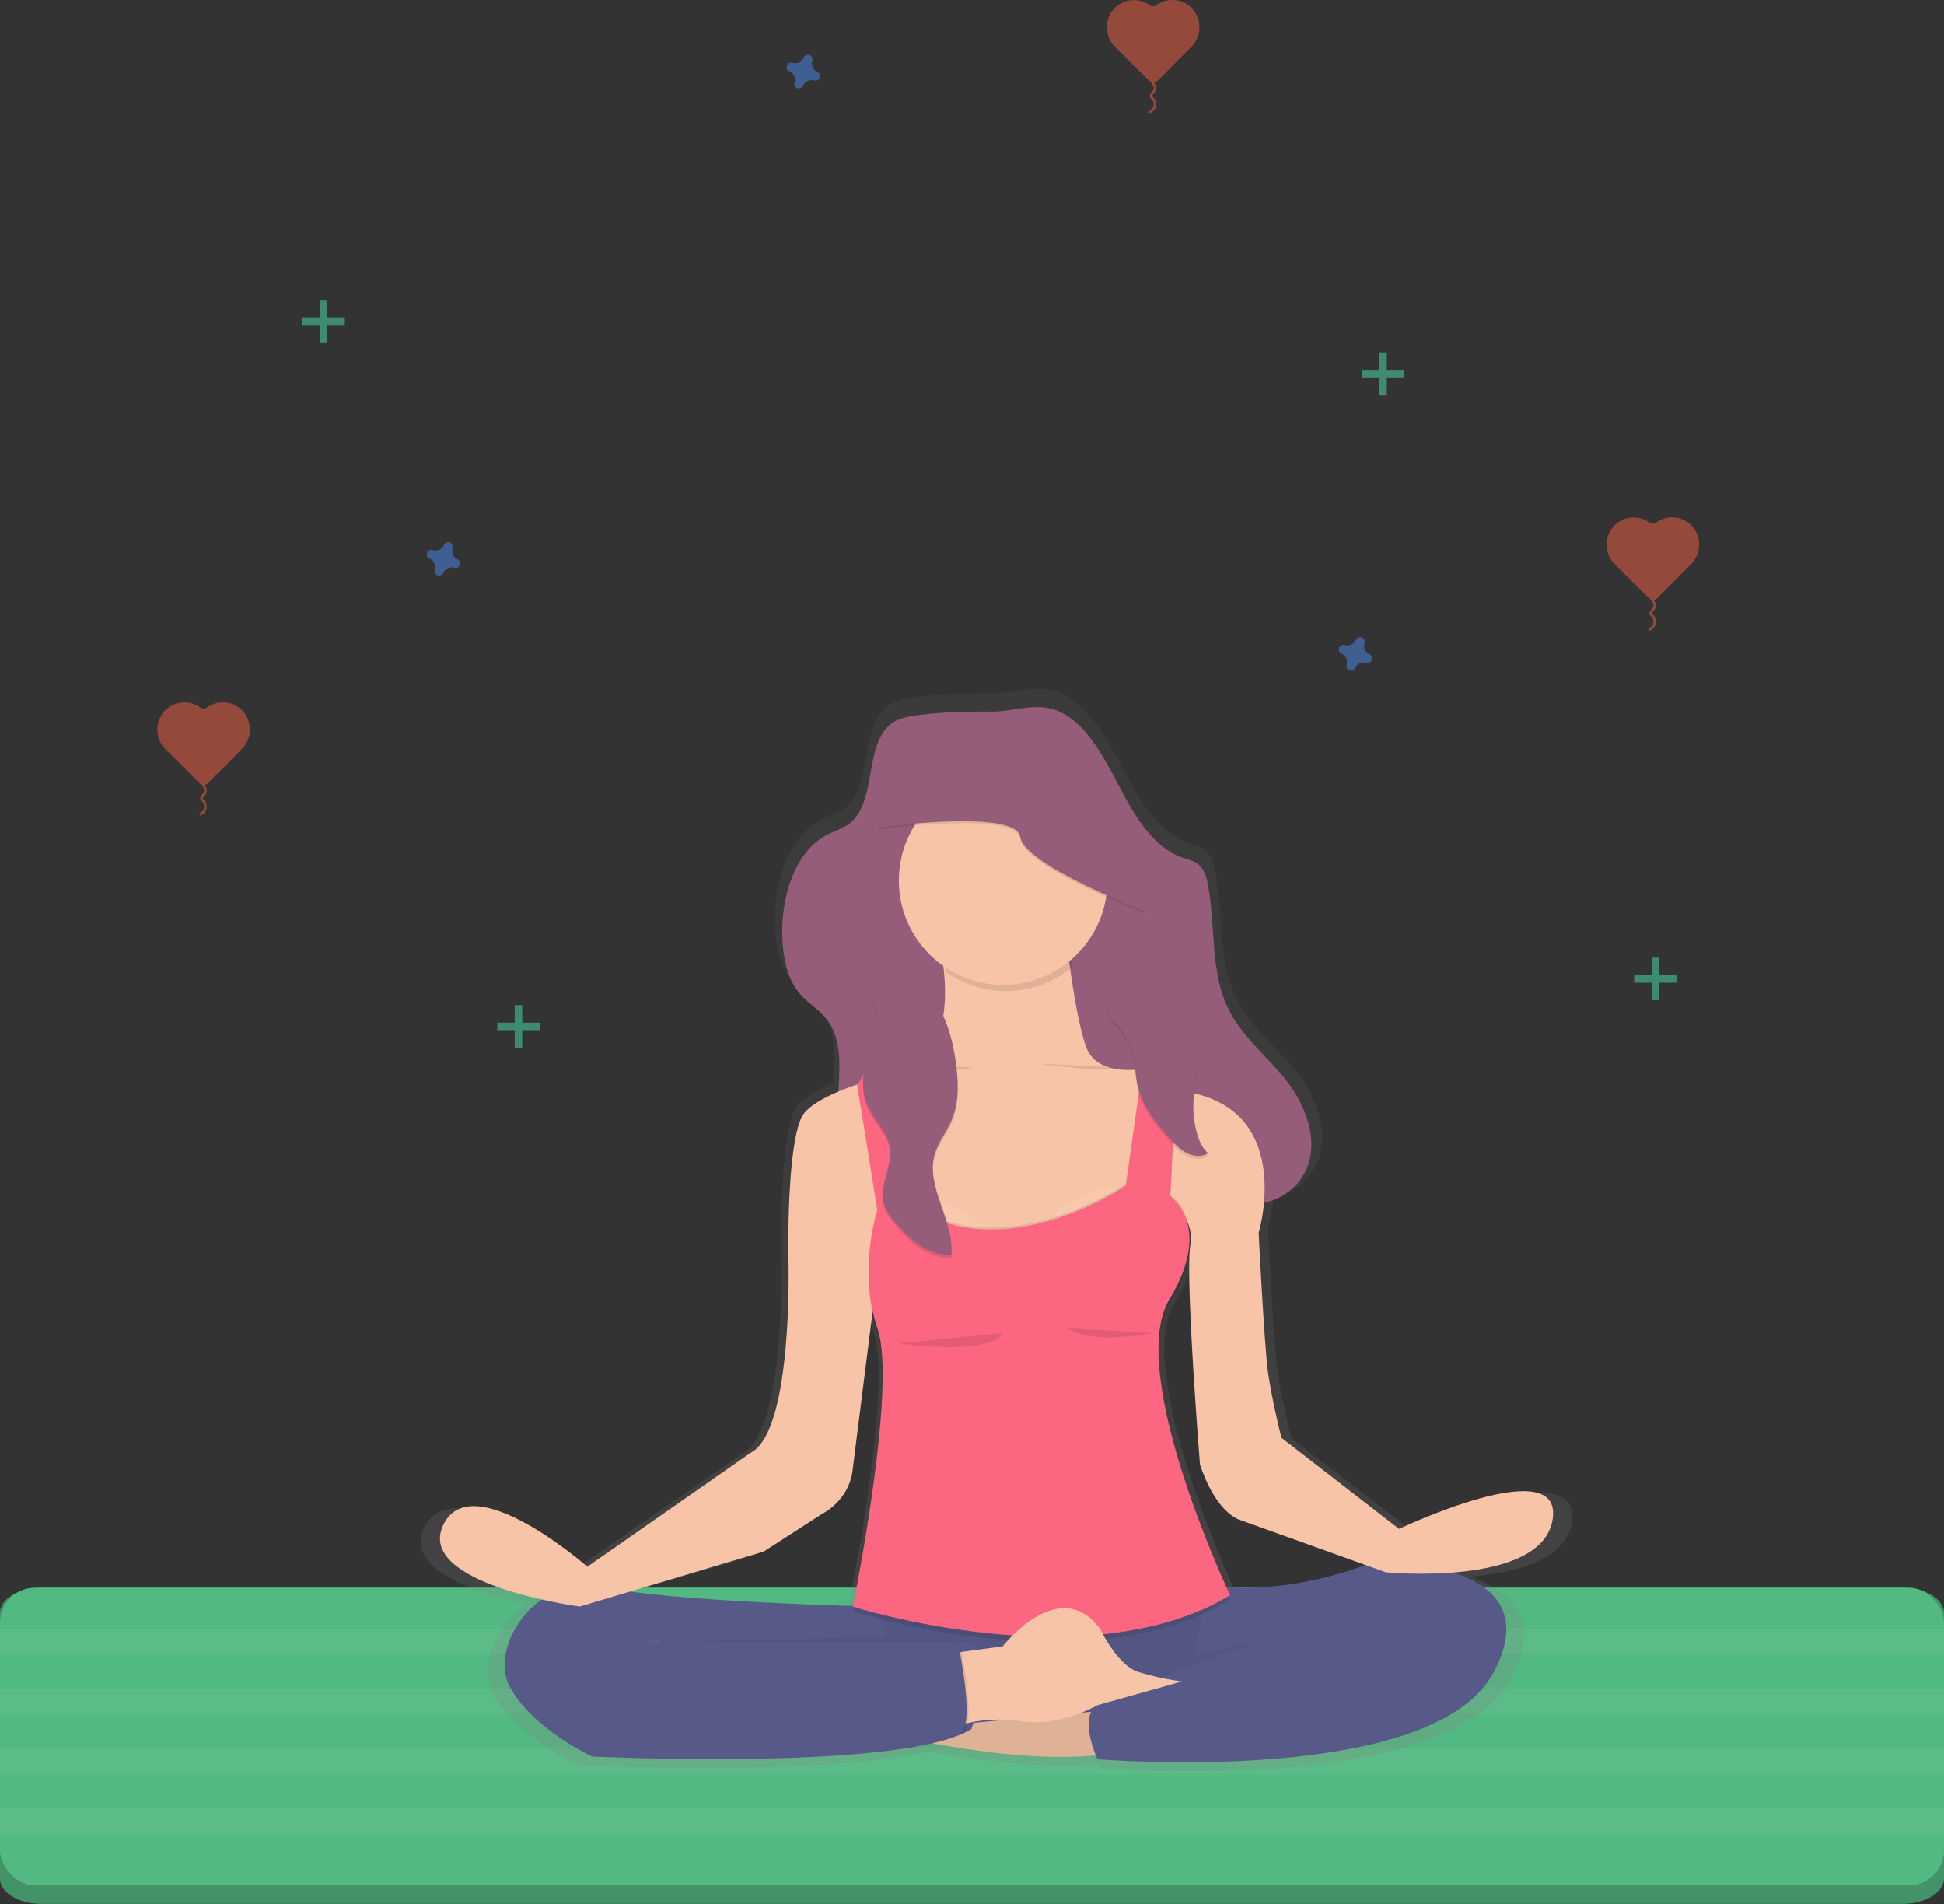<svg id="46e57871-9956-42ae-80ad-44debb9ce8bb" data-name="Layer 1" xmlns="http://www.w3.org/2000/svg" xmlns:xlink="http://www.w3.org/1999/xlink" width="778" height="761.81" viewBox="0 0 778 761.81"><rect x="0" y="0" width="778" height="761.81" fill="#333333" stroke="none"/><defs><linearGradient id="4e52bdea-3ee3-4982-ab0f-41ec51f7690b" x1="593" y1="777.92" x2="593" y2="344.92" gradientUnits="userSpaceOnUse"><stop offset="0" stop-color="gray" stop-opacity="0.25"/><stop offset="0.54" stop-color="gray" stop-opacity="0.12"/><stop offset="1" stop-color="gray" stop-opacity="0.1"/></linearGradient></defs><title>Meditation</title><path d="M955.66,704.53h-745c-9.12,0-16.51,4.59-16.51,10.25v106c0,5.66,7.39,10.25,16.51,10.25h745c9.12,0,16.52-4.59,16.52-10.25v-106C972.18,709.12,964.78,704.53,955.66,704.53Z" transform="translate(-194.18 -69.27)" fill="#53b982"/><path d="M955.66,704.53h-745c-9.12,0-16.51,4.59-16.51,10.25v106c0,5.66,7.39,10.25,16.51,10.25h745c9.12,0,16.52-4.59,16.52-10.25v-106C972.18,709.12,964.78,704.53,955.66,704.53Z" transform="translate(-194.18 -69.27)" opacity="0.2"/><rect y="635.26" width="778" height="119.12" rx="14.09" ry="14.09" fill="#53b982"/><rect y="651.69" width="778" height="10.27" fill="#fff" opacity="0.05"/><rect y="675.65" width="778" height="10.27" fill="#fff" opacity="0.05"/><rect y="699.61" width="778" height="10.27" fill="#fff" opacity="0.05"/><rect y="723.57" width="778" height="10.27" fill="#fff" opacity="0.05"/><g opacity="0.5"><path d="M854.32,278.35a10.9,10.9,0,0,0-14.21,1.32,11.13,11.13,0,0,0,.44,15.51l13.58,13.5a2.27,2.27,0,0,0,3.21,0l13.5-13.58a11.13,11.13,0,0,0,.36-15.51A10.88,10.88,0,0,0,857,278.34,2.3,2.3,0,0,1,854.32,278.35Z" transform="translate(-194.18 -69.27)" fill="#f55f44"/><path d="M855.83,308.15a2,2,0,0,0,0,1.89,9.77,9.77,0,0,1,.53.88c.35.87-.26,1.82-.88,2.53-.39.45-.82,1.05-.57,1.6a2.07,2.07,0,0,0,.46.52,3.34,3.34,0,0,1-1.27,5.58" transform="translate(-194.18 -69.27)" fill="none" stroke="#f55f44" stroke-miterlimit="10"/></g><g opacity="0.5"><path d="M274.32,352.35a10.9,10.9,0,0,0-14.21,1.32,11.13,11.13,0,0,0,.44,15.51l13.58,13.5a2.27,2.27,0,0,0,3.21,0l13.5-13.58a11.13,11.13,0,0,0,.36-15.51A10.88,10.88,0,0,0,277,352.34,2.3,2.3,0,0,1,274.32,352.35Z" transform="translate(-194.18 -69.27)" fill="#f55f44"/><path d="M275.83,382.15a2,2,0,0,0,0,1.89,9.77,9.77,0,0,1,.53.88c.35.87-.26,1.82-.88,2.53-.39.45-.82,1.05-.57,1.6a2.07,2.07,0,0,0,.46.52,3.34,3.34,0,0,1-1.27,5.58" transform="translate(-194.18 -69.27)" fill="none" stroke="#f55f44" stroke-miterlimit="10"/></g><g opacity="0.5"><path d="M654.32,71.35a10.9,10.9,0,0,0-14.21,1.32,11.13,11.13,0,0,0,.44,15.51l13.58,13.5a2.27,2.27,0,0,0,3.21,0l13.5-13.58a11.13,11.13,0,0,0,.36-15.51A10.88,10.88,0,0,0,657,71.34,2.3,2.3,0,0,1,654.32,71.35Z" transform="translate(-194.18 -69.27)" fill="#f55f44"/><path d="M655.83,101.15a2,2,0,0,0,0,1.89,9.77,9.77,0,0,1,.53.88c.35.87-.26,1.82-.88,2.53-.39.45-.82,1-.57,1.6a2.07,2.07,0,0,0,.46.52,3.34,3.34,0,0,1-1.27,5.58" transform="translate(-194.18 -69.27)" fill="none" stroke="#f55f44" stroke-miterlimit="10"/></g><g opacity="0.5"><rect x="552" y="141.18" width="3" height="17" fill="#47e6b1"/><rect x="746.18" y="210.44" width="3" height="17" transform="translate(772.44 -598) rotate(90)" fill="#47e6b1"/></g><g opacity="0.5"><rect x="206" y="402.18" width="3" height="17" fill="#47e6b1"/><rect x="400.18" y="471.44" width="3" height="17" transform="translate(687.44 9) rotate(90)" fill="#47e6b1"/></g><g opacity="0.5"><rect x="128" y="120.18" width="3" height="17" fill="#47e6b1"/><rect x="322.18" y="189.44" width="3" height="17" transform="translate(327.44 -195) rotate(90)" fill="#47e6b1"/></g><g opacity="0.5"><rect x="661" y="383.18" width="3" height="17" fill="#47e6b1"/><rect x="855.18" y="452.44" width="3" height="17" transform="translate(1123.44 -465) rotate(90)" fill="#47e6b1"/></g><path d="M742.27,331.06a3.68,3.68,0,0,1-2-4.44,1.19,1.19,0,0,0,.08-.41h0A1.84,1.84,0,0,0,737,325h0a2.08,2.08,0,0,0-.2.36,3.68,3.68,0,0,1-4.44,2,1.86,1.86,0,0,0-.41-.08h0a1.84,1.84,0,0,0-1.22,3.31h0a1.82,1.82,0,0,0,.36.2,3.67,3.67,0,0,1,2,4.44,2,2,0,0,0-.08.41h0a1.84,1.84,0,0,0,3.31,1.22h0a1.58,1.58,0,0,0,.2-.36,3.69,3.69,0,0,1,4.45-2.05,1.77,1.77,0,0,0,.4.08h0a1.84,1.84,0,0,0,1.22-3.31h0A1.58,1.58,0,0,0,742.27,331.06Z" transform="translate(-194.18 -69.27)" fill="#4d8af0" opacity="0.5"/><path d="M377.27,293.06a3.68,3.68,0,0,1-2-4.44,1.19,1.19,0,0,0,.08-.41h0A1.84,1.84,0,0,0,372,287h0a2.08,2.08,0,0,0-.2.36,3.68,3.68,0,0,1-4.44,2,1.86,1.86,0,0,0-.41-.08h0a1.84,1.84,0,0,0-1.22,3.31h0a1.82,1.82,0,0,0,.36.2,3.67,3.67,0,0,1,2.05,4.44,2,2,0,0,0-.08.41h0a1.84,1.84,0,0,0,3.31,1.22h0a1.58,1.58,0,0,0,.2-.36,3.69,3.69,0,0,1,4.45-2.05,1.77,1.77,0,0,0,.4.08h0a1.84,1.84,0,0,0,1.22-3.31h0A1.58,1.58,0,0,0,377.27,293.06Z" transform="translate(-194.18 -69.27)" fill="#4d8af0" opacity="0.5"/><path d="M521.27,98.06a3.68,3.68,0,0,1-2-4.44,1.19,1.19,0,0,0,.08-.41h0A1.84,1.84,0,0,0,516,92h0a2.08,2.08,0,0,0-.2.36,3.68,3.68,0,0,1-4.44,2.05,1.86,1.86,0,0,0-.41-.08h0a1.84,1.84,0,0,0-1.22,3.31h0a1.82,1.82,0,0,0,.36.2,3.67,3.67,0,0,1,2.05,4.44,2,2,0,0,0-.08.41h0a1.84,1.84,0,0,0,3.31,1.22h0a1.58,1.58,0,0,0,.2-.36,3.69,3.69,0,0,1,4.45-2.05,1.77,1.77,0,0,0,.4.08h0a1.84,1.84,0,0,0,1.22-3.31h0A1.58,1.58,0,0,0,521.27,98.06Z" transform="translate(-194.18 -69.27)" fill="#4d8af0" opacity="0.5"/><path d="M759.66,682.08,711,644.71s-3.92-15.56-5.49-26.46-3.93-57.6-3.93-57.6a67.73,67.73,0,0,0,2.21-12.36c.48-.1,1-.22,1.45-.35a24.25,24.25,0,0,0,16.39-14.13c5-12.44-1.46-27.14-9.64-37s-18.48-17.78-23.86-30c-6.64-15.05-4.37-33.26-7.76-49.74a15.05,15.05,0,0,0-2.5-6.43c-2.11-2.61-5.4-3.17-8.33-4.21-9.28-3.3-16.24-12.31-21.67-21.72-8.79-15.25-17.89-38.45-36-39.77-6.73-.49-13.75,1.78-20.56,1.76-10.55,0-21,.13-31.46,1.58-3.74.51-7.61,1.21-10.73,3.67-10.71,8.48-5.86,30.87-16.18,40-3.07,2.7-7,3.68-10.47,5.54-13.08,7-18.89,25.67-18.12,42.46.37,7.88,2,16.07,6.65,21.82,3.69,4.6,8.93,7.24,12.37,12.1,5.53,7.82,4.78,18.21,4.18,28.77-7.4,3.1-13.34,6.66-15.21,10.49C506,526,506.82,570,506.82,570s2.35,72-15.71,81l-67.52,46.7s-47.9-41.64-59.68-17.12c-8.05,16.77,21.35,26.26,40.75,30.58-12.23,8.68-19,24.72-13.27,35.58,9,17.13,34.16,28.8,34.16,28.8s95.95,4.63,140.3-5.31h.73c18.83,3.41,45.85,7,67.52,4.84.42,1,.71,1.64.71,1.64s139,11.68,164.11-35.8c12.88-24.36-.56-35.6-16.72-40.78,18.09-1.44,38.69-6.5,41.06-21.89C827.58,650.16,759.66,682.08,759.66,682.08Zm-14,14.89c-25.44,9.26-46.08,9.78-57.08,9.09-5.4-11.78-27.92-62.79-28.51-96.94.15-7.62,1.5-14.28,4.55-19.28,6.54-10.77,8.48-19.22,8.26-25.63,0-.47,0-.94,0-1.4a26.17,26.17,0,0,0-.56-5.83,15.34,15.34,0,0,1,.92,8.34c-2.35,12.06,3.93,90.29,3.93,90.29s5.1,17.52,15.7,22.57Zm-249.08-5.55L521,675.85s11.39-5.45,12.57-18.68l8.05-63.23a64.44,64.44,0,0,0,2.15,8c1.42,4.15,2,10.23,2.12,17.47-.31,35.29-12.32,93.84-12.32,93.84l.14,0c0,.17-.06.31-.08.42l-.85.05c-19.75-.6-65.78-2.32-91.54-5.89ZM454,728.27v.12h-6Z" transform="translate(-194.18 -69.27)" fill="url(#4e52bdea-3ee3-4982-ab0f-41ec51f7690b)"/><path d="M646,391.06c5.24,9.18,12,18,21,21.17,2.83,1,6,1.57,8,4.12a14.74,14.74,0,0,1,2.43,6.27c3.27,16.06,1.08,33.81,7.5,48.5,5.2,11.89,15.15,19.63,23.06,29.22s14.11,23.93,9.32,36.05a23.53,23.53,0,0,1-15.85,13.78c-6.62,1.8-13.53,1.05-20.25-.14-8.86-1.57-17.88-4-25.26-10-12.77-10.38-18.17-29-24.85-45.57-3.14-7.76-7.31-15.89-14.21-18.66-7.9-3.18-16.79,2.13-21.92,9.92s-7.4,17.58-9.89,27c-2.8,10.64-6.34,21.68-13.71,28.64a23.07,23.07,0,0,1-24.64,4.92c-8.2-3.41-14.68-12.06-16.57-22.09-2.9-15.45,4.06-34-4.49-46.22-3.32-4.73-8.39-7.31-11.95-11.79-4.45-5.61-6.07-13.6-6.42-21.27-.75-16.38,4.86-34.63,17.51-41.41,3.38-1.81,7.15-2.76,10.12-5.4,10-8.89,5.28-30.72,15.63-39,3-2.41,6.76-3.08,10.38-3.59,10.14-1.4,20.21-1.56,30.4-1.53,6.59,0,13.38-2.2,19.88-1.72C628.72,353.57,637.51,376.19,646,391.06Z" transform="translate(-194.18 -69.27)" fill="#965d7b"/><polygon points="264.1 652.85 267.93 698.22 535.82 696.62 530.71 647.09 440.14 636.55 281.32 646.14 264.1 652.85" fill="#575988"/><polygon points="264.1 652.85 267.93 698.22 535.82 696.62 530.71 647.09 440.14 636.55 281.32 646.14 264.1 652.85" opacity="0.05"/><path d="M634.55,753.82l-89.18,8.35s61.1,15.56,96.77,8Z" transform="translate(-194.18 -69.27)" fill="#f7c4a7"/><path d="M634.55,753.82l-89.18,8.35s61.1,15.56,96.77,8Z" transform="translate(-194.18 -69.27)" opacity="0.1"/><path d="M566.62,434.29s17.46,45.92-8.35,66.41-4.55,77.8-4.55,77.8l99.43-4.56s9.86-64.51,4.55-78.17c0,0-23.53,6.83-28.84-7.59s-9.11-53.89-9.11-53.89Z" transform="translate(-194.18 -69.27)" fill="#f7c4a7"/><path d="M543.85,712.08s-83.87-1.9-108.53-8S389.4,727.26,398.13,744s33,28.08,33,28.08,124.86,6.07,151.8-11c0,0,10.25-29.22,0-34.91H452.77l96-1.9Z" transform="translate(-194.18 -69.27)" fill="#575988"/><path d="M677.05,703.35s28.09,6.07,66.79-9.11c0,0,72.49-2.27,48.2,44s-158.63,34.92-158.63,34.92-8-17.08,0-21.63,77.42-33.78,99.05-32.26l-60,11.76Z" transform="translate(-194.18 -69.27)" fill="#575988"/><path d="M623.19,456.38c-1.45-10.81-2.3-19.62-2.3-19.62H567.76a103.51,103.51,0,0,1,5.08,21.48,41.75,41.75,0,0,0,50.35-1.86Z" transform="translate(-194.18 -69.27)" opacity="0.1"/><circle cx="401.47" cy="352.31" r="41.74" fill="#f7c4a7"/><path d="M571.17,494.25s-50.09,9.49-56.16,22-5.31,55.41-5.31,55.41,2.27,70.2-15.18,78.93l-65.28,45.54s-46.29-40.6-57.68-16.7,54.65,32.64,54.65,32.64l73.62-22,23.53-15.18s11-5.31,12.14-18.22l9.87-78.17,39.47-11.39h63.75l8.54-24.38s15.75,12.62,13.47,24.38,3.8,88,3.8,88,4.93,17.07,15.18,22l59.2,21.25s62.61,6.07,66.79-21.25S754.09,681,754.09,681L707,644.53s-3.79-15.18-5.31-25.81-3.79-56.16-3.79-56.16,14.42-47.82-27.33-56.16l-53.89-16.7Z" transform="translate(-194.18 -69.27)" fill="#f7c4a7"/><path d="M537.59,503.93l7.78,51.42s-8,23.91,0,47.44S535.5,714,535.5,714s93.74,30,151-4.56c0,0-42.12-88.8-24.29-118.4s.3-41.18.3-41.18l2.74-54.45-12.9-3.8-7.59,53.89s-52.37,36.43-91.08,4.56l-8.35-58.45Z" transform="translate(-194.18 -69.27)" opacity="0.1"/><path d="M591.73,565a30.75,30.75,0,0,0-39.8-11.19C564.64,563.36,578.66,565.91,591.73,565Z" transform="translate(-194.18 -69.27)" fill="#fff" opacity="0.07"/><path d="M613.24,559.35A30.7,30.7,0,0,1,653,548.16C640.32,557.67,626.31,560.21,613.24,559.35Z" transform="translate(-194.18 -69.27)" fill="#fff" opacity="0.07"/><path d="M537.59,503.93l7.78,48.76s-8,23.91,0,47.44-9.87,111.19-9.87,111.19,93.74,30,151-4.55c0,0-42.12-88.8-24.29-118.4s.3-41.18.3-41.18l2.74-54.46-12.9-3.79-7.59,53.89s-52.37,36.43-91.08,4.55l-8.35-58.44Z" transform="translate(-194.18 -69.27)" opacity="0.1"/><path d="M537.21,503.55l8.16,49.9s-8,23.91,0,47.44-9.87,111.19-9.87,111.19,93.74,30,151-4.55c0,0-42.12-88.81-24.29-118.41s.3-41.17.3-41.17l2.74-54.46-12.9-3.79-7.59,53.89s-52.37,36.43-91.08,4.55l-8.35-58.44Z" transform="translate(-194.18 -69.27)" fill="#fc6681"/><path d="M575.73,730.67,595.46,728s22.77-29.22,39.09-6.83c0,0,6.83,14.42,15.18,17.07a112.12,112.12,0,0,0,17.46,3.8l-33.78,9.49s-14.8,8.73-30.36,6.45a58.87,58.87,0,0,0-27.32,2.28Z" transform="translate(-194.18 -69.27)" fill="#f7c4a7"/><path d="M553.91,606.77s35.67,5.31,41.74-4.17" transform="translate(-194.18 -69.27)" opacity="0.1"/><path d="M621.46,600.7s6.83,6.83,34.15,1.9" transform="translate(-194.18 -69.27)" opacity="0.1"/><path d="M552,494.82s26.19,3.8,31.12,1.52" transform="translate(-194.18 -69.27)" opacity="0.1"/><path d="M609.69,494.82s26.19,3.8,31.12,1.52" transform="translate(-194.18 -69.27)" opacity="0.1"/><path d="M578.57,727.83s7.22,34,0,35.2-17.45-5.6-17.45-6.36,4.55-22.39,4.55-22.39Z" transform="translate(-194.18 -69.27)" opacity="0.1"/><path d="M577.82,727.83s7.21,34,0,35.2-17.46-5.6-17.46-6.36,4.55-22.39,4.55-22.39Z" transform="translate(-194.18 -69.27)" fill="#575988"/><path d="M542.59,489.84c-3.19,7.39-4.32,16.11-.94,23.41,2.58,5.57,7.63,10.08,8.6,16.14,1.22,7.61-4.42,15.33-2.31,22.74.8,2.83,2.67,5.23,4.57,7.48,5.78,6.83,13.46,13.45,22.38,12.92,1.42-13.78-10.5-27.15-6.6-40.44,1.4-4.76,4.68-8.72,6.66-13.26,3.29-7.53,2.82-16.13,1.63-24.26-1.73-11.8-6.11-26.26-17.81-31.78-5.37-2.54-13-2.73-14.91,4.17-1.05,3.68,1.4,7.14,1.73,10.74C546,482.27,544.36,485.74,542.59,489.84Z" transform="translate(-194.18 -69.27)" opacity="0.1"/><path d="M542.59,488.71c-3.19,7.39-4.32,16.1-.94,23.41,2.58,5.56,7.63,10.08,8.6,16.13,1.22,7.61-4.42,15.33-2.31,22.74.8,2.83,2.67,5.24,4.57,7.49,5.78,6.82,13.46,13.44,22.38,12.91,1.42-13.78-10.5-27.15-6.6-40.44,1.4-4.76,4.68-8.72,6.66-13.26,3.29-7.53,2.82-16.13,1.63-24.26-1.73-11.8-6.11-26.26-17.81-31.78-5.37-2.54-13-2.72-14.91,4.17-1.05,3.68,1.4,7.14,1.73,10.74C546,481.13,544.36,484.6,542.59,488.71Z" transform="translate(-194.18 -69.27)" fill="#965d7b"/><path d="M545.56,401.09s55.4-7.59,56.92,3.79,50.48,30,50.48,30l-12.15-30-22.39-37.19s-41-3-42.88,0S552,380.59,552,380.59Z" transform="translate(-194.18 -69.27)" opacity="0.1"/><path d="M545.56,400.33s55.4-7.59,56.92,3.79,50.48,30,50.48,30l-12.15-30-22.39-37.19s-41-3-42.88,0S552,379.83,552,379.83Z" transform="translate(-194.18 -69.27)" fill="#965d7b"/><path d="M642,481.42a27,27,0,0,1,5.56,11.13c.92,3.92,1,8,1.83,11.92,1.86,8.35,7.39,15.37,13.15,21.69a23.67,23.67,0,0,0,6.73,5.66c2.64,1.3,6,1.57,8.44,0-2.32-1.91-3.58-4.82-4.41-7.7a39.45,39.45,0,0,1-1.54-12.41c.25-7,2.3-14.39-.61-20.77-1.68-3.69-4.81-6.49-8-9a43.09,43.09,0,0,0-7.14-4.69c-4.72-2.35-10.12-3.38-15.33-3.9C633.9,472.66,639.83,478.86,642,481.42Z" transform="translate(-194.18 -69.27)" opacity="0.1"/><path d="M642,480.29a26.85,26.85,0,0,1,5.56,11.12c.92,3.92,1,8,1.83,11.92,1.86,8.35,7.39,15.37,13.15,21.69a23.67,23.67,0,0,0,6.73,5.66c2.64,1.3,6,1.57,8.44,0-2.32-1.91-3.58-4.81-4.41-7.7a39.45,39.45,0,0,1-1.54-12.41c.25-7,2.3-14.39-.61-20.77-1.68-3.68-4.81-6.48-8-9a42.52,42.52,0,0,0-7.14-4.7c-4.72-2.35-10.12-3.38-15.33-3.9C633.9,471.52,639.83,477.72,642,480.29Z" transform="translate(-194.18 -69.27)" fill="#965d7b"/></svg>